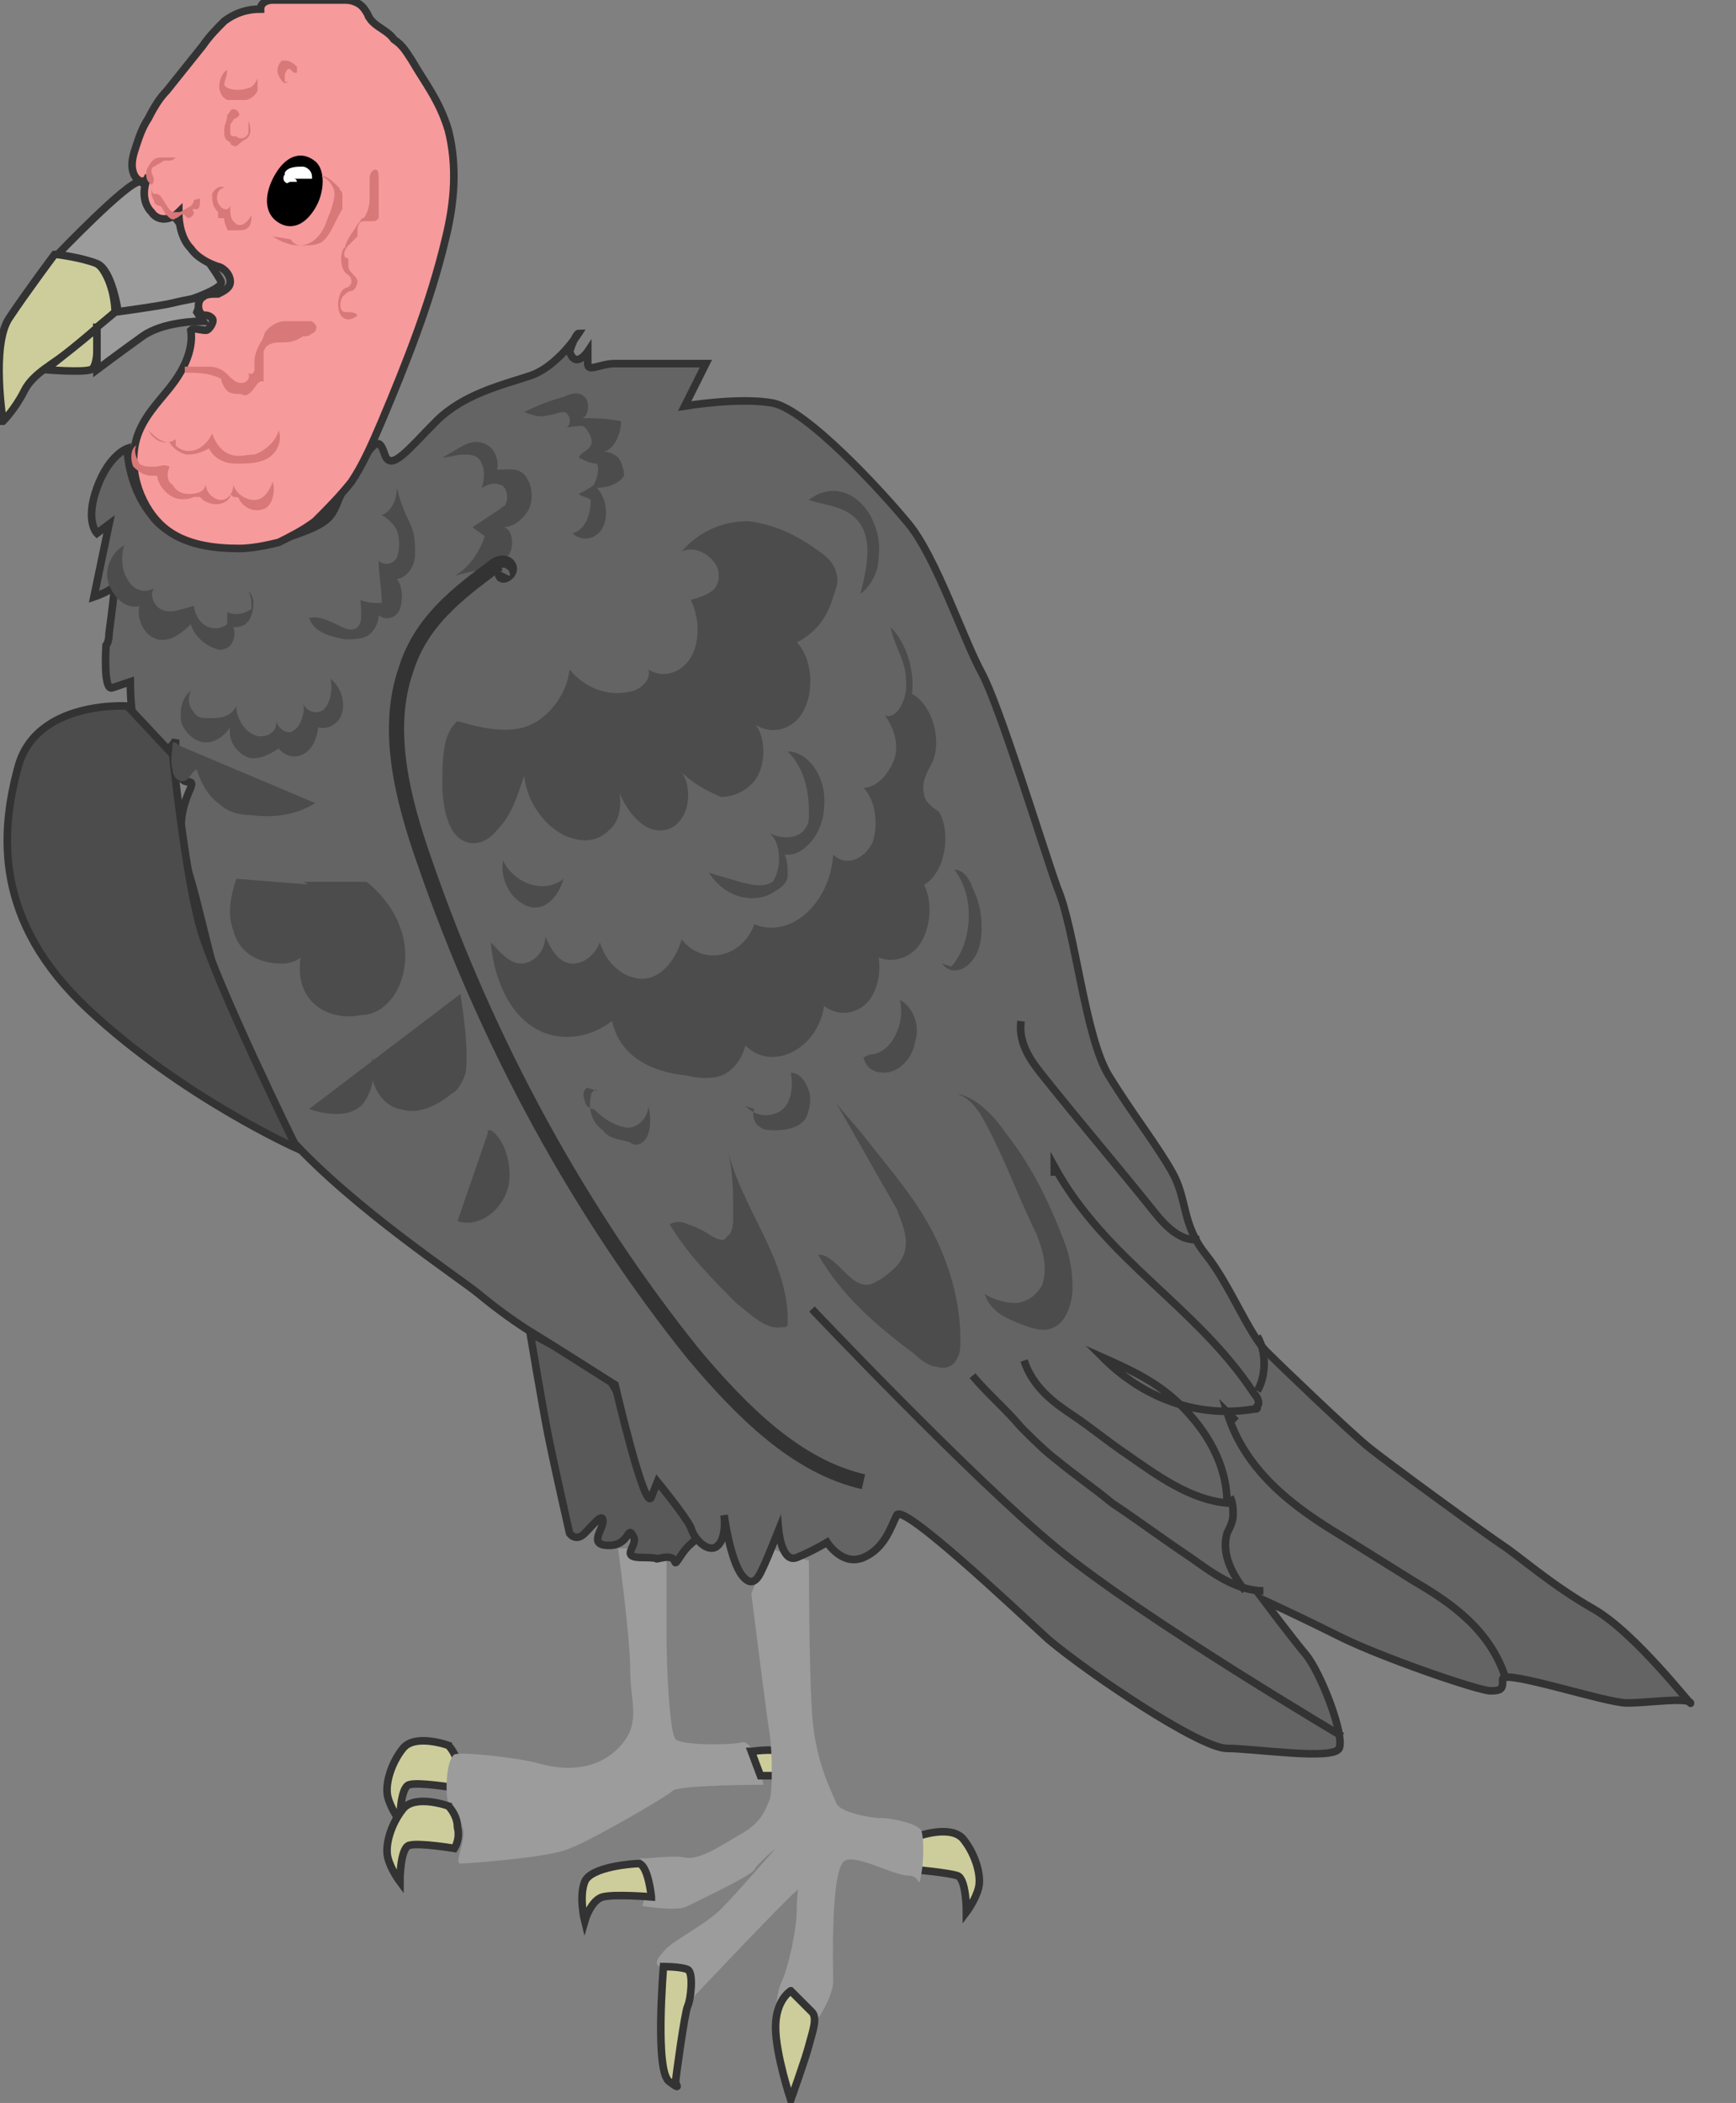<svg xmlns="http://www.w3.org/2000/svg" version="1.0" viewBox="0 0 57.3 69.4"><rect x="0" y="0" width="57.3" height="69.4" fill="#808080" stroke="none"/><switch><g><path fill="#CDCD9C" stroke="#333" stroke-miterlimit="10" stroke-width=".25" d="M14.8 57.6s-1.1-.4-1.5.1-.6 1.2-.5 1.6.4.8.4.8 0-1.1.3-1.2c.3-.1 1.5.1 1.5.1s.2-.3.1-.7c0-.4-.3-.7-.3-.7zm15.5 3s1.1-.4 1.5.1c.4.5.6 1.2.5 1.6-.1.4-.4.8-.4.8s0-1.1-.3-1.2-1.4-.2-1.4-.2-.4 0-.3-.4c0-.4.4-.7.4-.7z"/><path fill="#9C9C9C" d="M20.4 51.1s.4 2.9.4 4 .4 1.8-.4 2.6-1.9.7-2.6.5-2.6-.4-2.8-.3c-.3.2-.3 1.4-.2 1.6.1.2.5.6.5 1s-.3 1-.1 1c.2 0 3-.2 3.6-.5.6-.2 3.2-1.7 3.4-1.9s3-.2 3-.2-.3-1.5-.7-1.4c-.4.1-2 .1-2.2-.1-.2-.2-.3-2.4-.3-3.4v-2.9h-1.6z"/><path fill="#CDCD9C" stroke="#333" stroke-miterlimit="10" stroke-width=".25" d="M24.8 57.8s.7-.1.9 0 .1.9-.2.8h-.4l-.3-.8zm-10 1.8s-1.1-.4-1.5.1-.6 1.2-.5 1.6.4.8.4.8 0-1.1.3-1.2c.3-.1 1.5.1 1.5.1s.2-.3.1-.7c0-.4-.3-.7-.3-.7z"/><path fill="#9C9C9C" d="M24.8 52.6s.5 4 .6 4.6c.1.6.1 2 0 2.2-.1.2-.2.7-.9 1.1-.7.4-1.4.9-1.9.8-.5-.1-1.4.1-1.5 0-.1-.1.4.3.3.8s-.2.8-.2.8 1.2.2 1.5 0c.4-.2 2.1-1 2.2-1.2.1-.2.7-.7.7-.7s-1.3 1.5-1.8 2-1.5 1-1.8 1.3c-.3.3-.5.6-.1.6s.9-.1.8.5l.1.6s3.3-3.5 3.5-3.6c.1-.1 0-.1 0 .6s-.3 2-.5 2.4c-.2.4-.2 1.2-.2 1.2s.3-1.2.7-.7.6.8.7.7.5-.8.5-1.2c0-.4-.1-3.8.4-4 .4-.2 1.6.5 2.1.5.4 0 .3.5.4 0 .1-.5.1-1.3 0-1.5s-.9-.4-1.3-.4-1.4-.2-1.5-.5-.7-1.3-.8-3c-.1-1.6-.1-5-.1-5s-1.1-.3-1.2-.4c-.1-.1-.7 1.5-.7 1.5z"/><path fill="#CDCD9C" stroke="#333" stroke-miterlimit="10" stroke-width=".25" d="M21.5 62.6s-1.2-.1-1.6 0c-.4.1-.6.8-.6.8s-.2-.8 0-1.3 1.6-.6 1.8-.6c.3.1.4 1.1.4 1.1zm.4 2.3s-.3 3.5.2 3.8c.4.3.2.1.2 0s.3-2.3.4-2.5.2-1.1 0-1.2-.8-.1-.8-.1zm4.2.8s-.5.3-.5 1.2.5 2.4.5 2.4.5-1.4.6-1.8c.1-.4.3-.9.1-1.1l-.7-.7z"/><path fill="#5A5959" stroke="#333" stroke-miterlimit="10" stroke-width=".25" d="M17.5 44s.4 2.4.6 3.4c.2 1 .7 3.2.7 3.2s.2.3.5 0 .6-.7.6-.4-.5.8.2.8.6-.7.8-.3c.2.3-.5.7.3.7s.2.1.7 0c.6-.1.2.5.6-.1s.6-.3.3-.9c-.3-.6-1.1-1.5-1.1-1.5s-1.3-3.3-1.8-3.6-2.4-1.3-2.4-1.3z"/><path fill="#646464" stroke="#333" stroke-miterlimit="10" stroke-width=".25" d="M34.6 54.1c1.3 1.1 5 3.6 5.9 3.6.9 0 3.5.4 3.7 0s-.6-2.5-1.1-3.1c-.5-.6-1.4-1.8-1.4-1.8s1.1.5 2.5 1.2 4.6 1.8 5 1.8c.4 0 .4-.1.4-.4.1-.3 3.4.8 4.1.8s2-.2 2.1 0c.1.2-1.8-2.3-3.2-3.1s-2.4-1.7-3-2.1c-.6-.4-3.9-2.8-4.5-3.3-.6-.5-2.7-2.5-3.3-3.1-.6-.6-1.2-2.2-2-3.2s-.6-1.8-1.1-2.7-1.3-1.9-2.1-3.2-1.1-4.8-1.7-6.2c-.5-1.4-1.9-6-2.5-7.1-.6-1.1-1.5-3.8-2.4-4.9-.9-1.1-3.4-3.8-4.5-4-1.1-.2-2.9.1-2.9.1l.7-1.4h-3c-.5 0-.9.3-.9 0v-.4s-.4.6-.6 0c.2-.6.3-.6.3-.6s-.7 1.1-1.6 1.4c-.9.3-2.2.6-3.1 1.5-.9.9-1.5 1.7-1.7 1.1-.2-.6-.3-.5-1.1.7s-.2 1.4-2 2c-1.9.7-3.9.3-4.6-.7-.8-1-.8-2.2-.8-2.2s-.6.2-1 1.3 0 1.5 0 1.5l.4-.3-.5 2.4s.6-.2.7-.4c0-.1-.1.9-.2 1.6 0 .3-.1.4-.1.4s-.1 1.5.2 1.4l.6-.2s0 2.5.7 2.4.8-.5.8-.5-.1 1.4.4 1.4-.7.7 0 2.9 1.3 6.6 3.4 8.9 5.6 4.6 6.2 5.1 1.3 1 1.8 1.3c.5.3 2.7 1.7 2.7 1.7s1 4.3 1.2 3.7l.2-.5s.9 1.1 1.1 1.5c.1.4.6.9.9.6.3-.3.2-1 .2-1s.2 1.5.6 2c.4.5.6-.1.7-.3.1-.2.5-1.2.5-1.2s.1 1.1.6.9 1-.5 1-.5.5.8 1.2.5c.7-.3.9-1 1.1-1.4s3.8 3 5 4.1z"/><path fill="#4D4C4C" stroke="#333" stroke-miterlimit="10" stroke-width=".25" d="M4.2 23.3s-3-.2-3.6 2-.8 5.1 2.3 8 6.9 4.6 6.9 4.6-2.7-5.5-3.2-7.3-.9-5.7-.9-5.7l-1.5-1.6z"/><path fill="#4D4C4C" d="M7.5 20.6v-.4c.2.1.5.1.8-.1 0-.2 0-.4-.1-.6.2.2.2.5.1.8-.1.3-.3.4-.6.4.1.2 0 .5-.1.6-.1.1-.3.2-.5.1-.3-.1-.7-.4-.8-.8-.3.3-.7.6-1.1.5-.4-.1-.7-.6-.6-1.1-.4.1-.8-.2-1-.7s.1-1.1.5-1.3c-.1.3-.1.8.1 1.1.2.4.6.5.9.3-.2.2 0 .6.2.7.2.1.4.1.7 0 .1 0 .3-.1.4-.1.1.7.7.9 1.1.6zm3.8.1c.2.1.4.1.5 0 .2-.2.1-.6.1-.9.2.1.5.1.7.1 0-.5-.1-.9-.1-1.4.2.2.5.1.6-.1.1-.3.1-.6 0-.9-.1-.2-.3-.4-.5-.5.3-.1.5-.5.5-.9.1.4.2.7.4 1.1s.2.7.2 1.1-.3.8-.6.8c.2.3.2.7.1 1-.1.3-.5.4-.7.2 0 .3-.2.6-.4.7-.2.1-.5.1-.7.1-.5-.1-1-.2-1.2-.7.3-.1.7.1 1.1.3zM15 19c.4-.2.8-.7 1-1.3-.1-.1-.3-.2-.4-.3l.9-.6c.1-.1.2-.1.2-.2.1-.2 0-.6-.2-.6-.2-.1-.4 0-.6.1.1-.3.1-.6 0-.8-.1-.3-.4-.3-.6-.3-.2 0-.5.1-.7.1.2-.1.5-.3.7-.4.2-.1.5-.2.8 0 .2.1.4.5.3.8.4 0 .8-.1 1 .3.2.3.2.8 0 1.1s-.5.5-.8.5c.3 0 .4.6.2.9-.2.3-.5.4-.8.5-.2 0-.6.1-1 .2zm4.7-2.9c.3.3.4.9.2 1.3s-.7.5-1 .2c.4-.1.6-.6.6-1.1-.1-.1-.3-.1-.4-.2.2-.1.4-.2.5-.3.1-.2.2-.5.1-.7-.2 0-.4-.1-.6-.2.1-.2.3-.2.4-.4.1-.2-.1-.5-.2-.6s-.4 0-.6 0c.2-.1.1-.5-.1-.5s-.3.1-.5.1c-.3.1-.5 0-.8-.1.4-.2.9-.4 1.3-.5.2-.1.5-.2.7 0 .2.2.1.7-.1.7.4 0 .8 0 1.3.1 0 .5-.3 1-.6 1 .2 0 .4.1.5.2s.2.4.2.6c-.2.3-.6.4-.9.4zm2.7 9.3c.4.3.4 1.2.1 1.6-.3.5-.9.5-1.3.2s-.7-.8-.9-1.4c.3.5.2 1.3-.2 1.6-.4.4-.9.4-1.4.2-.7-.3-1.3-1.1-1.4-2-.2.6-.4 1.3-.9 1.8-.4.5-1 .6-1.4.1-.3-.4-.4-1.1-.4-1.6 0-.8 0-1.7.5-2.1.7.2 1.5.4 2.2.2.7-.2 1.4-1 1.5-1.9.6.7 1.4.9 2.1.7.3-.1.6-.4.5-.7.5.3 1.1.1 1.4-.4.3-.5.3-1.3 0-1.9.3-.1.8-.2.9-.6.1-.4-.1-.7-.4-.9-.3-.2-.6-.2-.8-.1.6-.7 1.4-1 2.2-1 .8.1 1.5.4 2.2.9.3.2.6.4.7.8.1.3 0 .5-.1.8-.2.7-.6 1.2-1.2 1.5.5.5.6 1.6.2 2.3-.4.7-1.3.8-1.8.2.5.3.6 1.1.4 1.7-.2.6-.8.9-1.3.9-.5-.2-1-.5-1.4-.9zm6.6-7c.1-.7-.2-1.5-.7-1.9-.5-.4-1.1-.4-1.6 0 .6.2 1.3.2 1.7.8.4.6.2 1.5 0 2.3.4-.3.6-.8.6-1.2z"/><path fill="#4D4C4C" d="M30.5 26.2c-.1-.4.1-.7.3-1.1.3-.8-.1-1.9-.7-2.2.1-.8-.2-1.7-.7-2.2.1.6.5 1.1.5 1.7.1.6-.3 1.4-.7 1.2.3.4.5 1 .3 1.5s-.6.9-1 .9c.4.4.5 1.2.3 1.8-.3.6-.9.8-1.3.4-.1 1.6-1.4 2.8-2.6 2.3-.4 1.1-1.7 1.4-2.4.5-.2.7-.7 1.3-1.3 1.3s-1.2-.5-1.4-1.2c-.2.5-.6.7-.9.7-.4 0-.7-.4-.9-.9 0 .5-.4.9-.8.9s-.7-.4-1-.7c.1 1.2.6 2.3 1.4 2.8.8.5 1.8.4 2.6-.2.3 1.3 1.5 1.7 2.5 1.8.4.1.8.1 1.1 0s.7-.5.8-1c.9.9 2.4.1 2.6-1.3.4.3.9.3 1.3 0s.6-1 .5-1.6c.5.2 1.1 0 1.4-.5.3-.5.4-1.3.1-1.9.7-.4.9-1.7.5-2.4-.3-.2-.5-.4-.5-.6z"/><path fill="#4D4C4C" d="M16.6 28.4c.4.8 1.4 1.1 2 .6-.2.7-.7 1.1-1.2.9s-.9-.8-.8-1.5m8.8-.9c.4.2 1 .2 1.2-.2.1-.1.1-.3.1-.5 0-.8-.2-1.5-.7-2 .7 0 1.3.9 1.2 1.8 0 .9-.7 1.7-1.3 1.6.1.2.1.5.1.7s-.2.4-.4.5c-.7.5-1.7.2-2.2-.6.3.1.7.2 1 .3.4.1.8.2 1.1 0 .3-.4.3-1.3-.1-1.6zm-6 8.4c-.1 0-.2.2-.1.4 0 .2.2.3.3.3.3.3.6.5 1 .6s.8-.3.8-.7c.1.4.1 1-.2 1.2-.1.1-.3.1-.4 0-.3-.1-.7-.1-.9-.4-.3-.2-.5-.6-.4-1.1 0-.2.2-.3.2-.2m4.9.5c.3.3.7.4 1.1.2s.5-.8.4-1.3c.3 0 .5.3.6.6.1.3 0 .7-.1.9-.2.3-.6.4-1 .4-.2 0-.4 0-.5-.1-.2-.1-.3-.4-.2-.6m3.8-1.8c.7 0 1.2-1 1-1.8.4.2.7.8.5 1.4-.1.6-.6 1-1 1-.3 0-.6-.1-.7-.5m2.9-3c.7-.8.8-2.3.1-3.2.3 0 .5.3.6.6.2.4.3.8.3 1.3s-.1.9-.4 1.2c-.3.3-.7.3-.9 0M24.3 43c-.8-.8-1.6-1.6-2.2-2.6.2-.1.4-.1.6 0 .3.1.5.2.8.4.2.1.4.2.5 0 .2-.1.2-.5.2-.7 0-.7 0-1.5-.2-2.2.5 2 1.9 3.5 2 5.5v.3c0 .1-.1.1-.2.1-.5.1-1-.4-1.5-.8zm2.7-1.6c.6 0 1 1 1.6 1 .2 0 .3-.1.5-.2.4-.3.8-.6.8-1.2 0-.4-.2-.8-.3-1.1-.7-1.2-1.3-2.3-2-3.5.3.4.7.8 1 1.2.7.9 1.5 1.8 2.1 2.9.6 1.1 1 2.4 1 3.7 0 .2 0 .5-.1.6-.1.3-.4.4-.7.3-.2 0-.5-.2-.7-.4-1.2-.9-2.4-1.9-3.2-3.3zm7.2-.7c-.5-1-.9-2.1-1.4-3.1-.3-.6-.6-1.3-1.2-1.5.6.1 1.2.7 1.6 1.3.8 1 1.4 2.2 1.9 3.5.2.5.3 1 .3 1.6 0 .5-.2 1.1-.6 1.3-.4.2-.8 0-1.1-.1-.5-.2-1-.4-1.2-1 .3.2.7.3 1 .3.3 0 .7-.2.9-.6.2-.6 0-1.2-.2-1.7zm-25-16c-.3.2-.7.4-1 .3-.3-.1-.7-.5-.6-1-.2.3-.5.5-.8.5-.3 0-.6-.2-.8-.6-.1-.4 0-.9.3-1.1-.1.2-.1.5.1.7.1.2.3.2.5.2.3 0 .7 0 .9-.4 0 .5.4 1 .8 1 .3 0 .6-.2.5-.6 0 .3.4.6.6.4.2-.1.4-.6.3-.9.1.3.5.4.7.2.2-.2.3-.7.2-1 .3.2.5.7.4 1.1-.1.4-.5.6-.8.5-.1 1-.9 1.2-1.3.7zm1.2 1.8c-.6.4-1.4.5-2.1.4-.4 0-.8-.1-1.1-.4-.3-.2-.6-.7-.7-1.1-.1 0-.2.2-.3.3-.2.2-.5 0-.5-.3-.1-.3 0-.6 0-.9.1 0 .1 0 .2.1m6.2 4.5c.5.4 1 1 1.2 1.8.2.8 0 1.7-.5 2.2-.3.3-.6.4-.9.4-.9.2-2.1-.3-2-1.7 0-.7.9-2.4.1-2.7m5.1 11.2c.6.2 1.3-.2 1.6-.9s0-1.8-.5-2.1h-.1v.1"/><path fill="#4D4C4C" d="M7.8 29c-.2.6-.3 1.2-.1 1.7.2.8.9 1.1 1.6 1.1.3 0 .6-.1.8-.4l.3-.6c.1-.5.1-1.1-.1-1.6m-.1 7.4c.6.2 1.4.3 1.8-.2.3-.4.4-1 .3-1.5-.2.8.3 1.6.9 1.7.6.2 1.2-.1 1.7-.5.2-.1.3-.3.4-.5.1-.2.1-.5.1-.7 0-.7-.1-1.4-.2-2.1"/><path fill="none" stroke="#333" stroke-miterlimit="10" stroke-width=".25" d="M26.8 43.2s5.3 5.6 8.1 7.9c2.8 2.3 9.4 6.2 9.4 6.2M33.8 44.9c.3.9 1 1.4 1.6 1.8.6.4 1.2.9 1.8 1.3 1 .7 2.1 1.5 3.3 1.6 0-1.3-.7-2.4-1.5-3.2-.8-.8-1.7-1.2-2.6-1.6 1.4 1.4 3.2 2 5 1.7.1 0 .1 0 .1-.1.1-.1 0-.3-.1-.4-1.9-2.9-4.9-4.4-6.6-7.5v.3m-2.7 6.6c.5.6 1.1 1.1 1.6 1.7.4.4.8.8 1.2 1.1.6.5 1.2.9 1.8 1.4.9.6 1.7 1.2 2.6 1.8.7.5 1.5 1.1 2.4 1.1"/><path fill="none" stroke="#333" stroke-miterlimit="10" stroke-width=".25" d="M49.7 55.4c-.5-1.6-1.8-2.5-3-3.2l-2.4-1.5c-1.5-.9-3.2-2.1-3.8-4.1l.3.3m.3 5.6c-.4-.5-.8-1.2-.6-1.9.1-.2.2-.4.2-.6 0-.2 0-.4-.1-.6m.9-3.5c.3-.5.3-1.3 0-1.8m-1.9-3.2c-.6.1-1.1-.4-1.5-.9-1.2-1.5-2.4-2.9-3.6-4.4-.4-.5-.9-1.1-.8-1.9"/><path fill="#CDCD9C" stroke="#333" stroke-miterlimit="10" stroke-width=".25" d="M.1 13.9s-.4-2.5.2-3.4 1.5-2.1 1.5-2.1 1.2-.1 1.6.5c.4.6.4 1.4.4 1.4s-.8.7-1.4 1.2c-.6.5-1.3.8-1.6 1.4s-.7 1-.7 1z"/><path fill="#9C9C9C" stroke="#333" stroke-miterlimit="10" stroke-width=".25" d="M1.9 8.4S4.2 6 4.6 6s2.6 3 2.7 3.3c.1.3-1.9.9-2.5 1-.6.1-.9 0-.9 0s-.2-1.4-.7-1.6c-.5-.2-1.3-.3-1.3-.3z"/><path fill="#CDCD9C" stroke="#333" stroke-miterlimit="10" stroke-width=".25" d="M1.5 12.2s1.2.1 1.5 0c.3-.1.2-1.4.2-1.4.1 0-1.7 1.4-1.7 1.4z"/><path fill="#9C9C9C" stroke="#333" stroke-miterlimit="10" stroke-width=".25" d="M6.7 10.6c-.1 0-1.3 0-2 .5s-1.5 1.1-1.5 1.1v-1.4l.6-.5s1.5-.2 1.9-.3 1-.2 1-.2l-.2.5.2.3z"/><path fill="none" stroke="#333" stroke-miterlimit="10" stroke-width=".5" d="M16.6 18.9c-.1.2.3 0 .2-.2-.1-.2-.4-.1-.5 0-1.2.9-2.4 1.8-2.9 3.4-.7 2-.1 4.3.6 6.3 2.1 6.1 5.2 11.7 8.9 16.3 1.6 1.9 3.4 3.7 5.6 4.2"/><path fill="#F69A9C" stroke="#333" stroke-miterlimit="10" stroke-width=".25" d="M12.2.6c-.1-.2-.2-.4-.4-.5-.2-.1-.3-.1-.5-.1H9c-.2 0-.4.1-.4.3-.4 0-.8.1-1.2.4-.2.2-.5.5-.7.8L5.5 3c-.2.2-.4.5-.6.9-.2.3-.3.6-.4.9-.1.3-.2.6-.1.9s.4.4.5.1c-.2.4-.2.9.1 1.2.2.3.6.3.9 0 0 .4.1.9.4 1.2.2.3.6.5.9.6.1 0 .4.2.4.5 0 .2-.2.3-.4.4-.2 0-.4 0-.5.1-.2.1-.2.5 0 .6.1 0 .2 0 .3.1.1.1-.1.4-.2.4-.2 0-.4-.1-.5 0 .1.7-.3 1.4-.7 1.9-.4.5-.9 1-1.1 1.7-.3 1.1.2 2.3.9 2.9s1.7.7 2.5.7c.4 0 .9-.1 1.3-.2.4-.2.8-.4 1.2-.7.4-.4.8-.8 1.2-1.3.4-.6.7-1.3 1-2 .8-1.9 1.6-3.9 2.1-6 .3-1.2.4-2.4.1-3.6-.3-1-.8-1.6-1.2-2.3-.2-.3-.3-.5-.6-.7-.2-.3-.6-.4-.8-.7z"/><path stroke="#000" stroke-miterlimit="10" stroke-width=".25" d="M10.3 6.8c-.3.5-.7.7-1.1.4s-.3-.9 0-1.4.7-.7 1.1-.4c.3.2.3.9 0 1.4z"/><path fill="#FFF" d="M9.4 5.8c0-.1-.1.1 0 .2s.1 0 .2 0h.2s0-.1-.1-.1h.6c0-.1 0-.2-.1-.3-.1-.1-.2-.1-.2-.1-.2 0-.5 0-.6.2"/><path fill="#D87878" d="M7.6 16.4c-.2.3-.6.3-.9.1l-.1-.1h-.2c-.2.1-.5.1-.7 0-.2-.1-.4-.3-.5-.6 0-.1 0-.1-.1-.1H5c-.2 0-.4-.1-.6-.3-.1-.2-.1-.6.1-.7-.1.2 0 .4.1.6.1.1.3.1.5.1s.3-.1.5 0c-.1.2-.1.5.1.6.1.2.3.3.5.3s.5 0 .6-.3c0 .3.3.5.5.5s.4-.2.4-.5c.1.3.4.5.7.5.3 0 .5-.3.6-.6.1.3 0 .8-.3.9-.3.1-.6 0-.8-.3 0-.1-.1-.1-.2-.1-.1-.1-.1-.1-.1 0zM5 5.7c0-.1 0-.2.1-.2.1-.1.2-.1.3-.2h.2c.1 0 .2-.1.2-.1h-.5c-.2 0-.3.1-.4.3-.1.1-.1.4 0 .5l.1.1v.3c0 .1.1.2.1.3.1.1.2.1.2.1.1.1.1.2.2.3s.2.2.3.1c.1 0 .2-.2.3-.1l.1.1c.1 0 .2-.1.2-.2 0 0-.1-.1 0-.1h.1c.1 0 .1-.2.1-.3 0-.1-.1 0-.2 0 0 .1-.1.2-.1.2-.2.1-.3.2-.4.2h-.2c-.2-.1-.3-.5-.5-.6h-.1c-.1 0-.1-.2-.1-.3.1-.1.1-.2 0-.4 0 .1 0 0 0 0zm6.3 2.6c-.1.3 0 .6.1.7.1.1.2.1.2.3 0 .1-.1.2-.2.2-.2.1-.3.5-.2.8.1.3.4.3.6.1-.1-.1-.2-.1-.4-.1s-.2-.3-.1-.5c.1-.1.2-.2.3-.2s.2-.2.2-.3c0-.2-.3-.3-.3-.5v-.2c0-.1-.1-.1-.1-.1-.1-.1 0-.3.1-.4l.3-.3v-.2c0-.2.1-.3.2-.3h.3c.1 0 .1 0 .2-.1V5.9c0-.1 0-.3-.1-.3s-.2.1-.2.3v.7c0 .2-.1.5-.2.6 0 0-.1 0-.1.1l-.1.1c-.1.2-.3.4-.4.7 0 .1-.1.1-.1.2 0-.1 0-.1 0 0zm-5.5 6.2v.2c.4.4 1 .1 1.2-.4.1.3.3.6.6.7.3.1.5 0 .8 0 .3-.1.7-.4.8-.8.1.3 0 .6-.2.8-.3.3-.8.3-1.2.3-.3 0-.7-.1-.9-.5-.2.1-.4.2-.7.2-.2 0-.5-.2-.6-.4-.3 0-.5-.2-.7-.4.2.4.6.5.9.3zm3.5-3.2c-.2 0-.5 0-.6.3v1c-.2-.1-.3.3-.5.4-.1.1-.2 0-.3 0-.1 0-.3 0-.4-.1-.1-.1-.2-.3-.2-.4-.4-.2-.8-.2-1.2-.2v-.2h.7c.2 0 .3 0 .5.1s.3.3.5.4c.2.1.5 0 .4-.3.1.1.2 0 .2-.1v-.3c0-.2.1-.4.2-.6.1-.1.1-.3.2-.4.2-.2.4-.3.6-.3h.8c.1 0 .1 0 .2.1s0 .3-.1.3c-.1.1-.2.1-.3.1-.3.2-.5.2-.7.2zm.2-8.6h-.1v-.2c0-.1.1-.3.2-.2l.1.1h.1v-.2C9.6 2 9.5 2 9.3 2c-.1.1-.2.3-.1.5s.2.3.3.2M7.8 3.9c-.1 0-.1.1-.2.2v.3c0 .1.1.1.2.1.1.1.3.1.4-.1V4c.1.2.1.5-.1.6s-.3.3-.4.2c0 0-.1 0-.1-.1-.2-.1-.2-.2-.2-.4s.1-.3.1-.5c.1-.1.1-.2.2-.2s.2.1.2.2m-.1 3.8h-.3c0-.1-.1-.2-.1-.4h-.2V7C7 6.8 7 6.6 7 6.4c.1-.2.3-.3.4-.2-.2 0-.3.3-.2.5.1.2.3.3.4.1 0 .2 0 .4.1.5l.1.1c.2.1.4-.1.5-.3 0 .1 0 .3-.1.4s-.2.1-.4.1zm1.2.2c.3.2.6.3.9.3s.6-.2.8-.6c.1-.2.1-.3.2-.5.1-.3.2-.6.1-.8-.1-.2-.2-.3-.4-.4.2 0 .4.2.6.4 0 .1.1.1.1.2v.5c-.3.5-.4.9-.7 1.1-.2.1-.4.1-.6.1-.1 0-.3 0-.4-.2m-1.4-5c.1 0 .2-.1.3-.3V3c-.1.2-.3.3-.4.3h-.6c-.4-.2-.3-.8 0-1 0 .2-.1.4-.1.5.1.2.6.2.8.1z"/></g></switch></svg>
